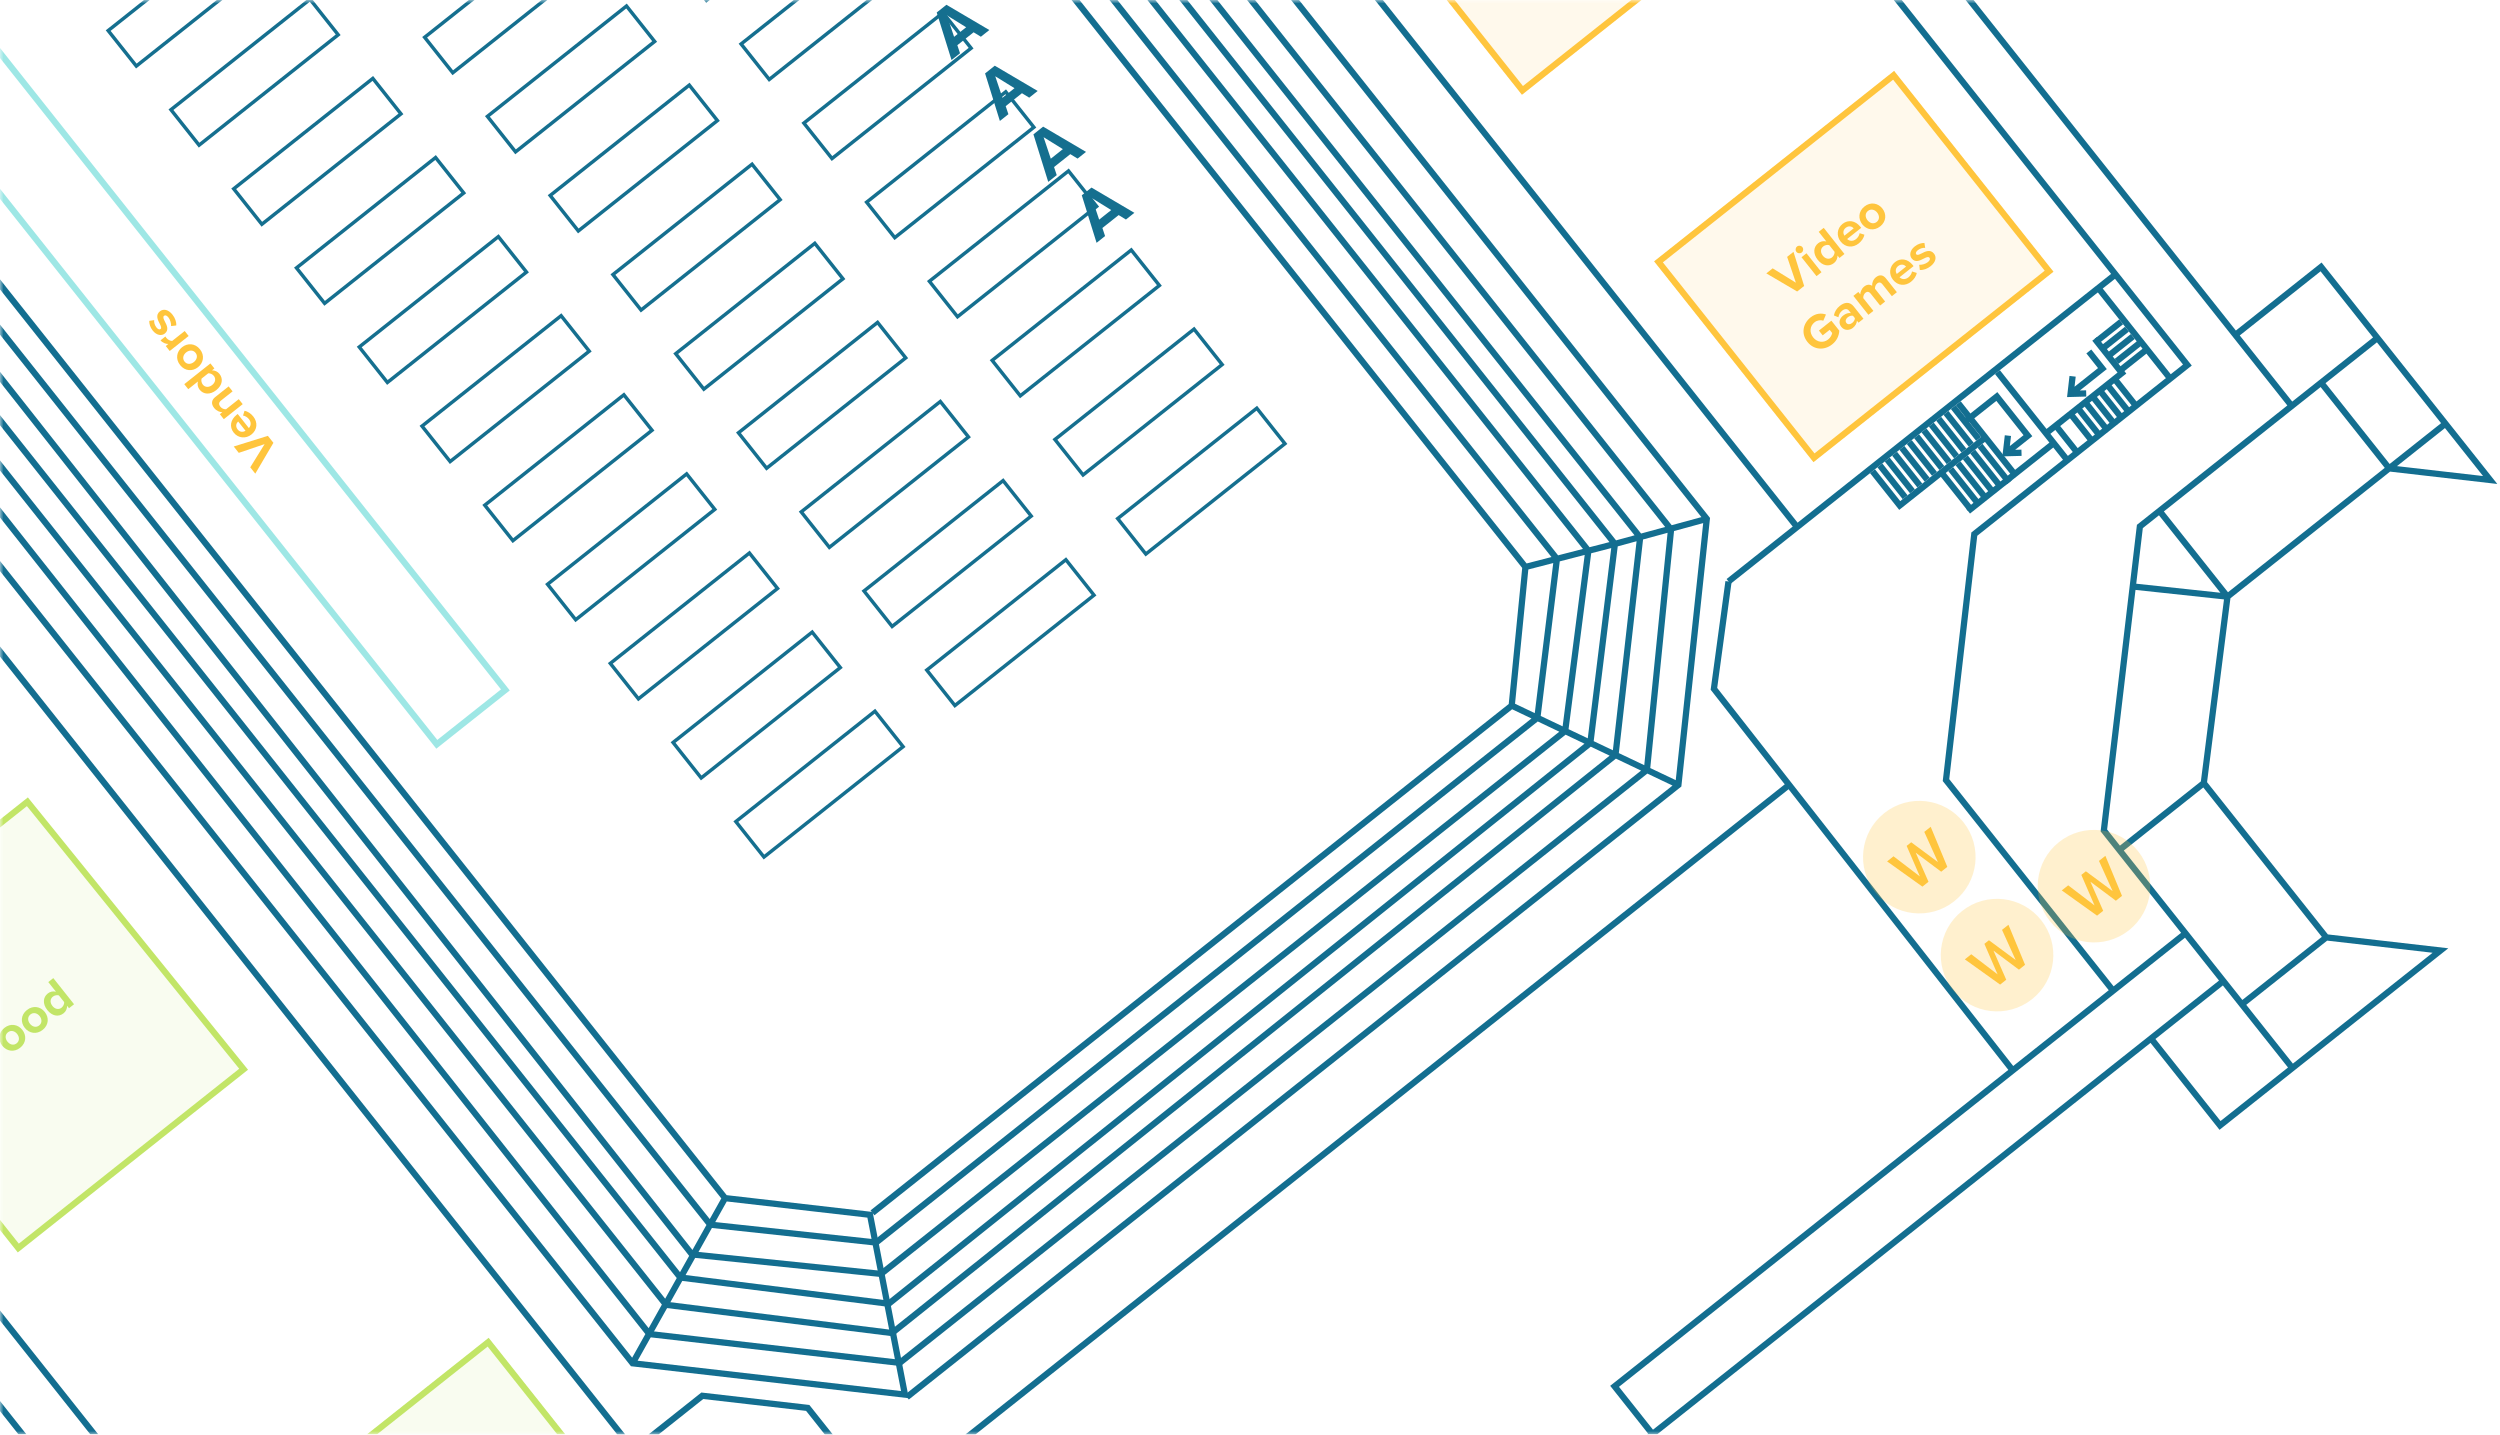 <svg width="359" height="206" viewBox="0 0 359 206" fill="none" xmlns="http://www.w3.org/2000/svg">
<mask id="mask0_1983_7252" style="mask-type:alpha" maskUnits="userSpaceOnUse" x="0" y="0" width="359" height="206">
<rect width="359" height="206" fill="#C4C4C4"/>
</mask>
<g mask="url(#mask0_1983_7252)">
<g filter="url(#filter0_d_1983_7252)">
<path d="M2.626 179.218L-28.073 140.531L3.932 115.135L34.982 153.543L2.626 179.218Z" fill="#C2E567" fill-opacity="0.1" shape-rendering="crispEdges"/>
</g>
<g filter="url(#filter1_d_1983_7252)">
<path fill-rule="evenodd" clip-rule="evenodd" d="M-28.703 140.458L4.002 114.506L35.617 153.612L2.554 179.849L-28.703 140.458ZM-27.442 140.603L2.699 178.587L34.349 153.472L3.863 115.762L-27.442 140.603Z" fill="#C2E567"/>
</g>
<path fill-rule="evenodd" clip-rule="evenodd" d="M102.688 -120.846L258.414 75.406L257.711 75.964L101.984 -120.288L102.688 -120.846Z" fill="#136E90"/>
<path fill-rule="evenodd" clip-rule="evenodd" d="M-49.219 -25.526L61.362 -113.273L100.209 -108.801L245.561 74.376L241.443 112.945L130.508 200.972L129.95 200.268L240.173 112.806L236.56 111.087L129.33 196.175L93.191 192.014L93.293 191.122L129.063 195.24L235.657 110.658L232.045 108.94L128.224 191.895L95.587 187.816L95.698 186.925L127.96 190.957L231.143 108.511L228.432 107.222L127.75 187.686L97.636 183.897L97.748 183.006L127.486 186.748L227.53 106.793L224.818 105.503L126.649 183.401L99.622 180.611L99.714 179.717L126.377 182.47L223.915 105.073L220.823 103.603L126.082 178.78L125.523 178.077L219.92 103.173L217.14 101.851L125.565 174.517L125.006 173.814L216.653 101.092L218.588 81.556L87.649 -83.457L67.834 -85.739L-23.816 -13.014L-24.374 -13.718L67.198 -86.381L66.296 -90.25L-28.365 -15.136L-28.923 -15.839L66.07 -91.217L65.393 -94.119L-31.653 -17.113L-32.211 -17.816L65.168 -95.086L64.378 -98.472L-35.923 -18.883L-36.481 -19.586L64.152 -99.439L63.475 -102.341L-39.563 -20.58L-40.121 -21.283L63.25 -103.308L62.459 -106.696L-44.113 -22.701L-44.669 -23.406L62.234 -107.662L61.219 -112.014L-48.661 -24.823L-49.219 -25.526ZM62.077 -112.287L99.288 -108.003L97.323 -104.02L63.086 -107.962L62.077 -112.287ZM63.303 -107.033L96.9 -103.164L95.19 -99.699L64.118 -103.54L63.303 -107.033ZM64.335 -102.609L94.769 -98.846L93.591 -96.459L65.019 -99.675L64.335 -102.609ZM65.236 -98.747L93.169 -95.603L91.658 -92.542L91.658 -92.541L66.034 -95.323L65.236 -98.747ZM66.251 -94.397L91.235 -91.684L89.697 -88.567L66.938 -91.449L66.251 -94.397ZM67.156 -90.516L89.276 -87.715L87.623 -84.364L68.066 -86.616L67.156 -90.516ZM88.414 -83.938L219.223 80.912L222.791 79.991L90.062 -87.278L88.414 -83.938ZM90.502 -88.169L223.743 79.746L227.311 78.825L92.15 -91.509L90.502 -88.169ZM92.59 -92.4L228.262 78.579L231.117 77.843L93.908 -95.072L92.59 -92.4ZM94.348 -95.963L232.066 77.594L234.718 76.871L95.541 -98.38L94.348 -95.963ZM95.98 -99.271L235.66 76.615L239.114 75.674L97.644 -102.643L95.98 -99.271ZM98.084 -103.533L240.057 75.418L244.32 74.257L100.062 -107.541L98.084 -103.533ZM244.578 75.117L240.392 76.257L236.978 110.292L240.637 112.032L244.578 75.117ZM236.117 109.882L239.464 76.51L235.944 77.468L232.466 108.146L236.117 109.882ZM231.609 107.738L235.012 77.722L232.307 78.459L228.856 106.429L231.609 107.738ZM228.002 106.023L231.372 78.704L228.498 79.446L225.245 104.711L228.002 106.023ZM224.392 104.306L227.562 79.687L223.981 80.612L221.248 102.81L224.392 104.306ZM220.393 102.404L223.046 80.853L219.469 81.776L217.559 101.056L220.393 102.404Z" fill="#136E90"/>
<path fill-rule="evenodd" clip-rule="evenodd" d="M-49.315 -25.849L-23.612 -13.633L-26.024 7.317L104.354 171.624L125.312 174.037L130.507 200.785L90.605 196.191L-53.911 14.068L-49.315 -25.849ZM103.579 172.092L-26.665 7.954L-30.034 8.765L101.919 175.057L103.579 172.092ZM102.231 176.339L125.328 178.829L129.392 199.753L91.562 195.397L102.231 176.339ZM90.776 194.963L-52.654 14.207L-48.324 13.165L92.673 191.574L90.776 194.963ZM93.148 190.726L95.044 187.339L-43.991 12.123L-47.362 12.933L93.148 190.726ZM-47.635 12.076L-44.226 11.255L-40.39 -20.613L-43.96 -22.31L-47.635 12.076ZM-44.82 -22.718L-48.566 -24.499L-52.924 13.348L-48.562 12.299L-44.82 -22.718ZM-39.535 -20.206L-43.295 11.031L-39.894 10.213L-36.326 -18.681L-39.535 -20.206ZM-35.471 -18.275L-38.961 9.989L-35.567 9.172L-32.707 -16.962L-35.471 -18.275ZM-31.849 -16.553L-34.639 8.949L-31.235 8.13L-28.643 -15.03L-31.849 -16.553ZM-27.785 -14.622L-30.306 7.906L-26.902 7.087L-24.578 -13.098L-27.785 -14.622ZM-30.997 8.996L-34.368 9.807L99.436 179.493L101.445 175.904L-30.997 8.996ZM98.961 180.341L-35.329 10.039L-38.697 10.849L97.652 182.68L98.961 180.341ZM97.178 183.527L-39.66 11.08L-43.029 11.891L95.518 186.492L97.178 183.527ZM125.149 177.907L102.708 175.487L104.363 172.529L124.556 174.854L125.149 177.907Z" fill="#136E90"/>
<path fill-rule="evenodd" clip-rule="evenodd" d="M302.477 50.759L305.994 47.968L306.552 48.672L303.035 51.463L302.477 50.759Z" fill="#136E90"/>
<path fill-rule="evenodd" clip-rule="evenodd" d="M300.801 48.65L304.318 45.859L304.876 46.562L301.359 49.353L300.801 48.65ZM301.638 49.705L305.155 46.914L305.713 47.617L302.196 50.408L301.638 49.705Z" fill="#136E90"/>
<g filter="url(#filter2_d_1983_7252)">
<path fill-rule="evenodd" clip-rule="evenodd" d="M31.9 -199.941L64.754 -226.011L62.691 -208.088L79.762 -186.573L107.147 -183.42L129.717 -201.329L131.49 -216.729L156.723 -184.93L144.413 -175.162L321.071 47.467L333.38 37.699L358.613 69.498L343.213 67.725L320.29 85.915L316.934 112.318L334.283 134.182L351.576 136.173L318.722 162.243L308.814 149.758L150.899 275.064L160.248 286.847L128.121 312.339L129.667 295.98L112.871 274.813L86.117 271.733L63.193 289.923L61.362 304.523L35.983 272.539L47.941 263.051L-128.158 41.125L-140.116 50.613L-165.907 18.111L-151.138 19.811L-128.569 1.902L-125.488 -24.852L-142.281 -46.015L-158.312 -47.86L-125.809 -73.651L-116.041 -61.342L42.226 -186.928L31.9 -199.941ZM42.929 -187.486L52.777 -195.3L43.009 -207.61L33.161 -199.795L42.929 -187.486ZM43.713 -208.168L50.69 -199.375L61.799 -208.19L63.614 -223.96L43.713 -208.168ZM62.151 -207.323L51.248 -198.672L67.993 -177.57L78.895 -186.221L62.151 -207.323ZM79.66 -185.681L68.551 -176.866L70.668 -174.198L105.361 -170.204L106.783 -182.558L79.66 -185.681ZM107.603 -181.825L106.253 -170.101L113.192 -169.302L115.86 -171.419L107.603 -181.825ZM116.563 -171.977L128.169 -181.187L119.518 -192.09L107.912 -182.88L116.563 -171.977ZM120.221 -192.648L128.873 -181.745L138.721 -189.559L130.069 -200.462L120.221 -192.648ZM130.609 -201.226L139.424 -190.118L146.81 -195.978L132.134 -214.473L130.609 -201.226ZM147.368 -195.275L135.762 -186.065L143.855 -175.866L155.461 -185.075L147.368 -195.275ZM135.058 -185.507L113.459 -168.368L70.196 -173.349L53.335 -194.597L-28.612 -129.571L-24.426 -124.295L47.674 -181.507L72.117 -150.702L107.072 -146.678L137.524 -170.842L314.74 52.49L283.936 76.934L279.911 111.888L303.517 141.638L313.205 133.95L301.647 119.384L306.862 75.364L328.461 58.225L135.058 -185.507ZM329.164 57.666L340.77 48.457L333.235 38.961L321.629 48.17L329.164 57.666ZM341.329 49.16L333.943 55.021L343.152 66.627L350.538 60.767L341.329 49.16ZM351.096 61.47L344.208 66.936L356.562 68.358L351.096 61.47ZM342.449 67.185L333.239 55.579L310.73 73.44L319.94 85.046L342.449 67.185ZM318.849 85.117L310.027 73.998L307.71 75.837L306.764 83.82L318.849 85.117ZM306.659 84.711L302.583 119.119L304.42 121.434L316.043 112.211L319.364 86.075L306.659 84.711ZM316.393 113.08L304.978 122.138L322.002 143.592L333.417 134.534L316.393 113.08ZM334.181 135.074L322.56 144.295L329.258 152.736L349.32 136.817L334.181 135.074ZM328.555 153.294L319.205 141.512L309.518 149.199L318.867 160.981L328.555 153.294ZM318.647 140.809L313.763 134.654L232.485 199.149L237.369 205.304L318.647 140.809ZM236.665 205.862L231.223 199.004L288.396 153.636L245.649 99.045L247.769 83.439L248.659 83.56L246.59 98.79L289.1 153.078L302.814 142.196L278.977 112.155L283.086 76.462L313.479 52.345L147.984 -156.216L91.566 -111.448L76.688 -113.16L65.967 -126.671L-62.405 -24.807L-52.239 -11.996L-54.456 4.42L-107.776 47.304L-107.778 47.306L-110.24 49.26L54.975 257.469L76.781 240.166L72.595 234.891L77.87 230.704L74.242 226.132L69.318 230.039L68.76 229.336L75.443 224.033L79.629 229.309L85.608 224.565L90.352 230.544L86.64 233.489L120.78 237.109L135.131 255.193L134.427 255.751L120.311 237.962L85.636 234.286L55.533 258.172L63.627 268.372L79.247 255.977L122.51 260.958L139.65 282.558L150.201 274.185L150.34 274.361L220.682 218.545L215.799 212.392L145.034 269.118L142.521 265.951L143.224 265.393L145.176 267.853L215.941 211.127L221.385 217.987L236.665 205.862ZM150.056 275.447L140.208 283.261L149.138 294.516L158.986 286.701L150.056 275.447ZM148.435 295.074L142.016 286.985L130.56 296.075L129.213 310.326L148.435 295.074ZM130.204 295.212L141.458 286.281L124.992 265.53L113.738 274.461L130.204 295.212ZM112.974 273.921L124.434 264.827L122.038 261.807L87.976 257.886L86.481 270.871L112.974 273.921ZM85.661 270.137L87.084 257.783L79.514 256.911L76.846 259.028L85.661 270.137ZM76.143 259.587L64.185 269.075L73.394 280.682L85.353 271.193L76.143 259.587ZM72.691 281.24L63.481 269.634L53.634 277.448L62.843 289.054L72.691 281.24ZM62.14 289.612L52.93 278.006L45.896 283.588L55.106 295.194L62.14 289.612ZM55.664 295.897L60.737 302.291L62.188 290.72L55.664 295.897ZM45.338 282.884L62.923 268.93L-130.2 25.55L-135.827 30.015L49.203 263.196L37.245 272.685L45.338 282.884ZM-136.531 30.573L-147.785 39.504L-139.971 49.352L-128.717 40.421L-136.531 30.573ZM-148.344 38.801L-141.309 33.219L-151.241 20.703L-163.856 19.251L-148.344 38.801ZM-150.374 20.351L-140.606 32.661L-118.449 15.079L-128.216 2.769L-150.374 20.351ZM-127.118 2.708L-117.745 14.521L-115.079 12.405L-114.196 4.213L-114.343 4.179L-127.118 2.708ZM-114.099 3.314L-110.459 -30.468L-113.172 -33.814L-124.39 -24.913L-124.554 -25.119L-127.646 1.744L-114.19 3.293L-114.099 3.314ZM-113.738 -34.512L-130.42 -55.091L-141.414 -46.367L-124.948 -25.616L-113.738 -34.512ZM-142.178 -46.907L-130.985 -55.788L-137.205 -63.462L-156.055 -48.505L-142.178 -46.907ZM-136.502 -64.02L-127.171 -52.51L-116.745 -60.783L-125.954 -72.39L-136.502 -64.02ZM-126.606 -51.812L-109.527 -30.743L-114.226 12.875L-129.497 24.992L-121.682 34.84L-91.232 10.677L-87.556 -23.998L-111.721 -54.453L-40.325 -111.106L-44.791 -116.733L-126.606 -51.812ZM-121.124 35.543L-110.798 48.556L-108.688 46.882L-119.014 33.869L-121.124 35.543ZM-118.311 33.31L-115.241 37.179L-111.724 34.388L-112.282 33.685L-111.578 33.127L-114.09 29.961L-118.311 33.31ZM-113.387 29.403L-110.875 32.569L-110.523 32.29L-113.035 29.124L-113.387 29.403ZM-112.332 28.566L-109.82 31.731L-109.468 31.452L-111.98 28.287L-112.332 28.566ZM-111.277 27.729L-108.765 30.894L-108.413 30.615L-110.925 27.45L-111.277 27.729ZM-110.221 26.892L-107.71 30.057L-107.358 29.778L-109.87 26.613L-110.221 26.892ZM-109.166 26.054L-106.655 29.22L-106.303 28.941L-108.815 25.775L-109.166 26.054ZM-108.111 25.217L-105.599 28.382L-105.248 28.103L-107.76 24.938L-108.111 25.217ZM-107.056 24.38L-104.544 27.545L-103.138 26.429L-105.649 23.264L-107.056 24.38ZM-104.946 22.705L-102.434 25.871L-101.731 25.313L-104.242 22.147L-104.946 22.705ZM-103.539 21.589L-102.144 23.348L-90.186 13.859L-85.999 19.134L-80.02 14.39L-75.449 20.152L-55.298 3.945L-53.18 -11.737L-65.341 -27.062L-64.638 -27.62L-62.963 -25.51L65.409 -127.374L32.757 -168.524L-24.571 -123.034L-29.316 -129.013L-44.087 -117.291L-39.064 -110.961L-95.337 -66.308L-73.847 -39.227L-74.551 -38.669L-96.04 -65.75L-110.46 -54.307L-86.624 -24.269L-90.378 11.146L-103.539 21.589ZM33.46 -169.082L77.16 -114.01L91.299 -112.382L130.192 -143.244L128.797 -145.003L117.191 -135.793L113.004 -141.069L106.674 -136.045L101.929 -142.024L102.633 -142.583L106.819 -137.307L107.171 -137.586L102.985 -142.862L103.688 -143.42L107.874 -138.144L108.226 -138.423L104.04 -143.699L104.743 -144.257L108.929 -138.982L109.281 -139.261L105.095 -144.536L105.798 -145.094L109.984 -139.819L110.336 -140.098L106.15 -145.373L106.708 -145.816L71.645 -149.853L47.528 -180.245L33.46 -169.082ZM106.969 -145.786L111.039 -140.656L111.391 -140.935L107.484 -145.859L107.338 -145.743L106.969 -145.786ZM108.187 -146.417L112.095 -141.493L112.446 -141.772L108.539 -146.696L108.187 -146.417ZM109.243 -147.254L113.15 -142.33L113.501 -142.61L109.594 -147.533L109.243 -147.254ZM110.298 -148.092L114.205 -143.168L114.557 -143.447L110.649 -148.371L110.298 -148.092ZM111.353 -148.929L115.26 -144.005L115.612 -144.284L111.705 -149.208L111.353 -148.929ZM112.408 -149.766L116.315 -144.842L116.667 -145.121L112.76 -150.045L112.408 -149.766ZM113.463 -150.603L117.37 -145.679L117.546 -145.819L113.639 -150.743L113.463 -150.603ZM114.342 -151.301L118.249 -146.377L118.425 -146.517L114.518 -151.441L114.342 -151.301ZM115.222 -151.999L123.315 -141.799L128.239 -145.706L120.145 -155.906L115.222 -151.999ZM120.849 -156.464L127.826 -147.671L138.025 -155.765L134.397 -160.337L138.618 -163.686L135.269 -167.906L120.849 -156.464ZM135.972 -168.464L146.019 -155.803L147.426 -156.919L137.379 -169.581L135.972 -168.464ZM145.316 -155.245L142.525 -158.762L139.008 -155.971L139.287 -155.619L138.583 -155.061L141.095 -151.896L145.316 -155.245ZM140.392 -151.338L137.88 -154.503L137.528 -154.224L140.04 -151.059L140.392 -151.338ZM139.337 -150.501L136.825 -153.666L136.473 -153.387L138.985 -150.221L139.337 -150.501ZM138.282 -149.663L135.77 -152.829L135.418 -152.55L137.93 -149.384L138.282 -149.663ZM137.226 -148.826L134.715 -151.991L134.363 -151.712L136.875 -148.547L137.226 -148.826ZM136.171 -147.989L133.66 -151.154L133.308 -150.875L135.82 -147.71L136.171 -147.989ZM135.116 -147.152L132.604 -150.317L132.253 -150.038L134.765 -146.872L135.116 -147.152ZM134.061 -146.314L131.549 -149.48L130.143 -148.363L132.654 -145.198L134.061 -146.314ZM131.951 -144.64L129.439 -147.805L128.384 -146.968L130.896 -143.803L131.951 -144.64ZM138.45 -156.675L141.967 -159.465L141.688 -159.817L138.171 -157.026L138.45 -156.675ZM137.612 -157.73L141.129 -160.52L140.85 -160.872L137.333 -158.081L137.612 -157.73ZM136.775 -158.785L140.292 -161.576L140.013 -161.927L136.496 -159.136L136.775 -158.785ZM135.938 -159.84L139.455 -162.631L139.176 -162.982L135.659 -160.192L135.938 -159.84ZM122.612 -141.241L118.983 -145.813L118.808 -145.674L122.436 -141.102L122.612 -141.241ZM121.732 -140.543L118.104 -145.116L117.928 -144.976L121.556 -140.404L121.732 -140.543ZM120.853 -139.846L117.225 -144.418L116.873 -144.139L120.501 -139.567L120.853 -139.846ZM119.798 -139.008L116.17 -143.581L115.818 -143.302L119.446 -138.729L119.798 -139.008ZM118.743 -138.171L115.115 -142.743L114.763 -142.464L118.391 -137.892L118.743 -138.171ZM117.688 -137.334L114.06 -141.906L113.708 -141.627L117.336 -137.055L117.688 -137.334ZM-76.148 20.714L-80.166 15.652L-80.517 15.931L-76.498 20.996L-76.148 20.714ZM-77.198 21.558L-81.221 16.489L-81.573 16.768L-77.548 21.84L-77.198 21.558ZM-78.248 22.403L-82.276 17.326L-82.628 17.605L-78.597 22.684L-78.248 22.403ZM-79.997 23.81L-84.034 18.721L-84.386 19.001L-80.347 24.091L-79.997 23.81ZM-81.047 24.654L-85.09 19.559L-85.441 19.838L-81.397 24.935L-81.047 24.654ZM-82.096 25.498L-86.145 20.396L-86.496 20.675L-82.446 25.779L-82.096 25.498ZM-83.146 26.342L-87.2 21.233L-87.552 21.512L-83.496 26.624L-83.146 26.342ZM-84.195 27.186L-88.255 22.07L-88.607 22.35L-84.545 27.468L-84.195 27.186ZM-85.245 28.031L-89.31 22.908L-89.486 23.047L-85.42 28.171L-85.245 28.031ZM-86.12 28.734L-90.189 23.605L-90.365 23.745L-86.295 28.875L-86.12 28.734ZM-86.994 29.438L-91.069 24.303L-91.772 24.861L-87.694 30L-86.994 29.438ZM-88.394 30.563L-94.871 22.4L-95.256 25.738L-96.148 25.636L-95.981 24.189L-97.243 25.19L-93.615 29.762L-91.504 28.088L-90.946 28.791L-93.76 31.024L-98.504 25.045L-96.593 23.528L-98.001 23.317L-97.868 22.429L-95.63 22.764L-94.987 22.254L-96.662 20.144L-101.585 24.051L-93.292 34.503L-88.394 30.563ZM-93.992 35.065L-101.173 26.016L-111.372 34.109L-107.465 39.033L-111.334 42.103L-107.987 46.321L-93.992 35.065ZM-111.892 41.4L-108.726 38.888L-109.006 38.536L-112.171 41.048L-111.892 41.4ZM-112.729 40.344L-109.564 37.833L-109.843 37.481L-113.008 39.993L-112.729 40.344ZM-113.566 39.289L-110.401 36.778L-110.68 36.426L-113.845 38.938L-113.566 39.289ZM-114.404 38.234L-111.238 35.723L-111.517 35.371L-114.683 37.883L-114.404 38.234ZM-95.958 19.586L-92.33 24.158L-91.627 23.6L-95.255 19.027L-95.958 19.586ZM-94.551 18.469L-90.923 23.042L-90.748 22.902L-94.376 18.33L-94.551 18.469ZM-93.672 17.772L-90.044 22.344L-89.868 22.204L-93.496 17.632L-93.672 17.772ZM-92.793 17.074L-89.165 21.646L-88.813 21.367L-92.441 16.795L-92.793 17.074ZM-91.738 16.237L-88.11 20.809L-87.758 20.53L-91.386 15.958L-91.738 16.237ZM-90.683 15.399L-87.055 19.972L-86.703 19.693L-90.331 15.12L-90.683 15.399ZM78.925 229.867L75.297 225.295L74.946 225.574L78.574 230.146L78.925 229.867ZM79.132 230.85L79.484 230.57L83.112 235.143L82.76 235.422L79.132 230.85ZM78.428 231.408L73.856 235.036L77.484 239.608L82.056 235.98L78.428 231.408ZM83.815 234.585L80.187 230.012L85.463 225.826L89.091 230.398L83.815 234.585ZM120.62 -151.697L118.158 -149.743L117.599 -150.447L120.765 -152.958L125.788 -146.628L123.678 -144.953L124.576 -144.978L124.6 -144.08L121.839 -144.005L122.188 -147.042L123.08 -146.939L122.914 -145.493L124.527 -146.773L120.62 -151.697ZM-106.456 31.036L-104.63 31.625L-104.471 33.537L-105.366 33.611L-105.431 32.834L-108.291 35.103L-106.895 36.862L-107.599 37.42L-109.552 34.958L-105.989 32.13L-106.731 31.891L-106.456 31.036ZM134.252 -159.075L136.485 -156.262L132.968 -153.471L133.865 -153.495L133.89 -152.598L131.128 -152.522L131.478 -155.56L132.37 -155.457L132.203 -154.011L135.223 -156.407L133.549 -158.517L134.252 -159.075Z" fill="#136E90"/>
</g>
<path fill-rule="evenodd" clip-rule="evenodd" d="M46.264 244.321L45.209 245.159L44.65 244.455L100.717 199.966L116.226 201.752L126.946 215.262L256.374 112.561L256.932 113.264L127.504 215.965L159.878 256.763L159.174 257.321L115.753 202.601L100.984 200.901L46.967 243.763L57.014 256.425L56.31 256.983L46.264 244.321ZM304.064 39.756L248.494 83.85L247.936 83.147L303.505 39.052L304.064 39.756ZM68.605 233.472L67.707 233.496L67.683 232.598L70.444 232.523L70.094 235.561L69.202 235.458L69.369 234.012L67.756 235.291L71.384 239.864L73.846 237.91L74.404 238.613L71.239 241.125L66.495 235.146L68.605 233.472Z" fill="#136E90"/>
<path fill-rule="evenodd" clip-rule="evenodd" d="M268.541 67.943L269.244 67.385L272.872 71.957L284.479 62.747L280.851 58.175L281.554 57.617L289.368 67.465L294.644 63.279L295.202 63.982L282.892 73.75L282.334 73.046L288.665 68.023L285.037 63.451L272.727 73.219L268.541 67.943Z" fill="#136E90"/>
<path fill-rule="evenodd" clip-rule="evenodd" d="M270.299 66.548L273.927 71.121L273.224 71.679L269.596 67.107L270.299 66.548ZM274.279 70.841L270.651 66.269L271.354 65.711L274.982 70.283L274.279 70.841ZM272.409 64.874L276.037 69.446L275.334 70.004L271.706 65.432L272.409 64.874ZM276.389 69.167L272.761 64.595L273.464 64.037L277.093 68.609L276.389 69.167ZM274.52 63.199L278.148 67.772L277.444 68.33L273.816 63.758L274.52 63.199ZM278.499 67.493L274.871 62.92L275.575 62.362L279.203 66.934L278.499 67.493ZM276.63 61.525L280.258 66.097L279.554 66.655L275.926 62.083L276.63 61.525ZM280.61 65.818L276.982 61.246L277.685 60.688L281.313 65.26L280.61 65.818ZM278.74 59.85L282.368 64.423L281.665 64.981L278.037 60.409L278.74 59.85ZM282.72 64.144L279.092 59.571L279.795 59.013L283.423 63.585L282.72 64.144ZM282.804 60.638L284.478 62.748L283.775 63.306L280.147 58.734L280.85 58.176L282.246 59.934L286.818 56.306L291.841 62.637L289.379 64.591L290.277 64.566L290.301 65.464L287.54 65.539L287.89 62.502L288.782 62.605L288.615 64.051L290.58 62.492L286.673 57.568L282.804 60.638ZM286.478 53.711L287.181 53.153L293.879 61.593L304.078 53.5L300.45 48.928L301.154 48.37L305.34 53.645L294.437 62.297L297.228 65.814L296.524 66.372L286.478 53.711ZM300.305 50.19L302.538 53.003L298.669 56.073L299.567 56.049L299.591 56.946L296.829 57.022L297.179 53.984L298.071 54.087L297.905 55.533L301.276 52.858L299.602 50.748L300.305 50.19ZM282.613 73.399L283.316 72.841L279.13 67.565L278.427 68.123L282.613 73.399ZM283.668 72.562L279.761 67.638L280.464 67.08L284.371 72.004L283.668 72.562ZM284.723 71.724L280.816 66.8L281.519 66.242L285.427 71.166L284.723 71.724ZM285.778 70.887L281.871 65.963L282.575 65.405L286.482 70.329L285.778 70.887ZM286.833 70.05L282.926 65.126L283.63 64.568L287.537 69.492L286.833 70.05ZM288.168 69.564L283.981 64.289L284.685 63.731L288.871 69.006L288.168 69.564Z" fill="#136E90"/>
<path fill-rule="evenodd" clip-rule="evenodd" d="M306.83 49.024L300.969 41.638L301.673 41.08L311.999 54.093L311.295 54.651L308.225 50.782L304.708 53.573L304.15 52.87L307.667 50.079L307.388 49.727L304.223 52.239L303.665 51.535L306.83 49.024ZM297.93 65.256L294.861 61.387L295.564 60.829L298.634 64.698L297.93 65.256ZM300.041 63.581L296.971 59.713L297.674 59.154L300.744 63.023L300.041 63.581ZM301.096 62.744L298.026 58.875L298.729 58.317L301.799 62.186L301.096 62.744ZM302.151 61.907L299.081 58.038L299.784 57.48L302.854 61.349L302.151 61.907ZM300.84 56.643L303.909 60.511L303.206 61.07L300.136 57.201L300.84 56.643ZM304.261 60.233L301.191 56.364L301.895 55.806L304.965 59.674L304.261 60.233ZM305.316 59.395L302.246 55.526L302.95 54.968L306.02 58.837L305.316 59.395ZM306.371 58.558L303.301 54.689L304.005 54.131L307.075 58L306.371 58.558Z" fill="#136E90"/>
<path fill-rule="evenodd" clip-rule="evenodd" d="M304.224 52.238L303.872 52.518L303.313 51.813L303.666 51.534L304.224 52.238Z" fill="#136E90"/>
<path fill-rule="evenodd" clip-rule="evenodd" d="M90.65 208.527L-64.798 12.628L-64.094 12.069L91.353 207.969L90.65 208.527Z" fill="#136E90"/>
<path d="M142.067 4.313L135.908 0.685L134.513 1.792L136.638 8.62L137.86 7.65L137.474 6.489L139.809 4.636L140.853 5.276L142.067 4.313ZM138.739 3.915L137.007 5.289L135.975 2.202L138.739 3.915Z" fill="#156F8F"/>
<path d="M149.01 13.063L142.851 9.435L141.457 10.542L143.582 17.37L144.804 16.401L144.418 15.239L146.752 13.386L147.796 14.026L149.01 13.063ZM145.682 12.665L143.951 14.039L142.918 10.952L145.682 12.665Z" fill="#156F8F"/>
<path d="M155.953 21.812L149.794 18.185L148.4 19.291L150.525 26.12L151.747 25.15L151.361 23.988L153.695 22.136L154.739 22.776L155.953 21.812ZM152.625 21.415L150.894 22.789L149.862 19.702L152.625 21.415Z" fill="#156F8F"/>
<path d="M162.897 30.562L156.738 26.935L155.343 28.041L157.468 34.87L158.69 33.9L158.304 32.739L160.639 30.886L161.683 31.526L162.897 30.562ZM159.569 30.165L157.838 31.539L156.805 28.452L159.569 30.165Z" fill="#156F8F"/>
<path d="M147.043 121.076C147.679 121.149 148.388 120.98 149.109 120.409C150.121 119.605 150.2 118.699 149.655 118.012C148.995 117.179 148.059 117.619 147.329 117.969C146.815 118.212 146.437 118.383 146.237 118.13C146.058 117.905 146.124 117.595 146.484 117.31C146.85 117.019 147.358 116.827 147.885 116.867L147.865 115.929C147.222 115.881 146.583 116.094 145.987 116.567C145.103 117.268 144.965 118.203 145.461 118.828C146.126 119.666 147.048 119.21 147.773 118.864C148.287 118.621 148.689 118.458 148.912 118.74C149.082 118.953 149.033 119.331 148.594 119.68C148.077 120.09 147.483 120.186 146.999 120.12L147.043 121.076Z" fill="white"/>
<path d="M151.983 118.127C152.282 117.891 152.41 117.66 152.441 117.48L151.861 117.06C151.853 117.131 151.783 117.25 151.676 117.335C151.518 117.46 151.325 117.402 151.191 117.233L150.218 116.007L150.77 115.569L150.274 114.944L149.722 115.382L149.133 114.639L148.413 115.211L149.002 115.954L148.552 116.311L149.048 116.935L149.498 116.578L150.623 117.996C151.007 118.48 151.483 118.525 151.983 118.127Z" fill="white"/>
<path d="M155.266 115.412L153.873 113.657C153.252 112.875 152.487 113.078 151.868 113.569C151.441 113.908 151.12 114.383 151.02 114.939L151.67 115.203C151.731 114.806 151.916 114.485 152.209 114.253C152.569 113.967 152.948 113.959 153.167 114.235L153.466 114.612C153.112 114.536 152.702 114.678 152.342 114.963C151.909 115.307 151.58 115.944 152.084 116.58C152.566 117.188 153.311 117.074 153.744 116.73C154.099 116.449 154.317 116.065 154.328 115.698L154.551 115.98L155.266 115.412ZM154.033 115.327C154.04 115.578 153.878 115.836 153.647 116.019C153.366 116.242 153.019 116.279 152.818 116.025C152.613 115.767 152.723 115.432 153.004 115.208C153.235 115.025 153.522 114.925 153.766 114.989L154.033 115.327Z" fill="white"/>
<path d="M156.472 115.592C157.047 115.623 157.497 115.439 157.964 115.069C158.634 114.537 159.232 113.65 158.411 112.615L156.401 110.082L155.681 110.654L155.958 111.003C155.519 110.901 155.115 110.993 154.789 111.252C154.102 111.797 153.983 112.698 154.689 113.587C155.408 114.493 156.305 114.561 156.986 114.02C157.318 113.757 157.485 113.367 157.485 112.927L157.704 113.203C158.128 113.738 157.843 114.211 157.5 114.484C157.157 114.756 156.794 114.888 156.382 114.82L156.472 115.592ZM157.074 112.41C157.094 112.678 156.943 113.018 156.706 113.206C156.301 113.527 155.796 113.469 155.426 113.002C155.055 112.535 155.113 112.031 155.519 111.709C155.755 111.522 156.116 111.446 156.377 111.532L157.074 112.41Z" fill="white"/>
<path d="M158.012 111.015C158.704 111.887 159.77 111.948 160.598 111.292C161.02 110.957 161.344 110.498 161.418 110.026L160.737 109.815C160.697 110.122 160.479 110.46 160.225 110.661C159.764 111.027 159.261 110.959 158.943 110.651L160.963 109.048L160.838 108.891C160.133 108.002 159.099 107.832 158.289 108.475C157.462 109.131 157.387 110.227 158.012 111.015ZM158.74 109.043C159.212 108.668 159.665 108.868 159.887 109.114L158.548 110.176C158.367 109.879 158.295 109.396 158.74 109.043Z" fill="white"/>
<path d="M-0.817 153.293L-2.059 151.729L-0.241 150.286L-0.786 149.6L-2.603 151.042L-3.251 150.226L-1.394 148.753L-1.939 148.066L-4.595 150.174L-1.616 153.927L-0.817 153.293Z" fill="#C2E567"/>
<path d="M2.896 150.457C3.796 149.743 3.818 148.661 3.202 147.885C2.59 147.114 1.532 146.889 0.632 147.604C-0.263 148.314 -0.285 149.395 0.326 150.166C0.943 150.943 2.001 151.167 2.896 150.457ZM2.391 149.821C1.946 150.174 1.409 150.005 1.069 149.577C0.734 149.155 0.692 148.593 1.136 148.24C1.581 147.887 2.124 148.052 2.459 148.474C2.799 148.902 2.836 149.468 2.391 149.821Z" fill="#C2E567"/>
<path d="M6.127 147.893C7.027 147.178 7.05 146.097 6.433 145.32C5.822 144.55 4.763 144.325 3.863 145.04C2.968 145.75 2.946 146.831 3.558 147.602C4.174 148.379 5.232 148.603 6.127 147.893ZM5.622 147.257C5.178 147.61 4.64 147.44 4.301 147.013C3.966 146.591 3.923 146.029 4.368 145.676C4.812 145.323 5.356 145.488 5.691 145.91C6.03 146.338 6.067 146.904 5.622 147.257Z" fill="#C2E567"/>
<path d="M10.633 144.208L7.654 140.454L6.934 141.026L8.033 142.41C7.6 142.304 7.184 142.404 6.864 142.659C6.171 143.208 6.088 144.155 6.794 145.044C7.512 145.95 8.441 146.057 9.127 145.512C9.454 145.253 9.636 144.87 9.64 144.436L9.912 144.779L10.633 144.208ZM9.216 143.901C9.235 144.18 9.084 144.51 8.842 144.702C8.437 145.023 7.901 144.926 7.531 144.459C7.156 143.986 7.182 143.442 7.588 143.121C7.83 142.929 8.186 142.857 8.452 142.939L9.216 143.901Z" fill="#C2E567"/>
<path d="M38.466 62.586L33.565 64.118L34.288 65.03L37.996 63.775L35.936 67.106L36.659 68.018L39.261 63.588L38.466 62.586Z" fill="#FFC53D"/>
<path d="M36.099 62.4C36.971 61.708 37.033 60.642 36.376 59.814C36.041 59.392 35.583 59.068 35.111 58.994L34.899 59.675C35.207 59.715 35.545 59.933 35.745 60.187C36.112 60.648 36.044 61.151 35.736 61.469L34.133 59.449L33.975 59.574C33.086 60.279 32.916 61.313 33.559 62.123C34.215 62.95 35.311 63.026 36.099 62.4ZM34.127 61.672C33.752 61.2 33.953 60.747 34.198 60.525L35.261 61.864C34.964 62.045 34.48 62.117 34.127 61.672Z" fill="#FFC53D"/>
<path d="M32.832 55.486L30.913 57.008C30.384 57.428 30.274 57.983 30.747 58.58C31.1 59.024 31.577 59.186 31.924 59.196L31.569 59.477L32.136 60.192L34.854 58.035L34.287 57.32L32.458 58.771C32.202 58.783 31.87 58.688 31.646 58.407C31.405 58.103 31.378 57.803 31.756 57.504L33.399 56.2L32.832 55.486Z" fill="#FFC53D"/>
<path d="M30.215 52.188L26.461 55.166L27.033 55.886L28.417 54.788C28.311 55.22 28.411 55.636 28.666 55.957C29.215 56.649 30.162 56.732 31.051 56.027C31.957 55.308 32.064 54.379 31.519 53.693C31.26 53.366 30.877 53.184 30.443 53.18L30.786 52.908L30.215 52.188ZM29.908 53.604C30.186 53.585 30.517 53.736 30.709 53.978C31.03 54.383 30.933 54.919 30.466 55.289C29.993 55.665 29.449 55.638 29.128 55.233C28.936 54.991 28.864 54.635 28.946 54.368L29.908 53.604Z" fill="#FFC53D"/>
<path d="M28.72 50.165C28.005 49.264 26.924 49.242 26.147 49.858C25.376 50.47 25.152 51.528 25.866 52.429C26.576 53.323 27.658 53.346 28.429 52.734C29.205 52.118 29.429 51.059 28.72 50.165ZM28.084 50.669C28.436 51.114 28.267 51.652 27.839 51.991C27.417 52.326 26.855 52.369 26.502 51.924C26.15 51.48 26.314 50.936 26.736 50.601C27.164 50.262 27.731 50.225 28.084 50.669Z" fill="#FFC53D"/>
<path d="M26.521 47.533L24.726 48.957C24.458 48.978 24.078 48.765 23.891 48.529C23.828 48.45 23.78 48.378 23.751 48.319L23.053 48.872C23.321 49.21 23.781 49.396 24.174 49.395L23.803 49.69L24.37 50.404L27.088 48.248L26.521 47.533Z" fill="#FFC53D"/>
<path d="M25.312 46.737C25.349 46.241 25.145 45.66 24.77 45.187C24.171 44.433 23.465 44.306 22.964 44.703C22.289 45.239 22.661 45.962 22.941 46.5C23.12 46.853 23.228 47.116 23.059 47.25C22.902 47.375 22.672 47.282 22.467 47.023C22.203 46.691 22.099 46.27 22.143 45.969L21.431 46.076C21.427 46.51 21.559 47.001 21.925 47.462C22.493 48.177 23.209 48.259 23.665 47.898C24.312 47.384 23.947 46.693 23.666 46.154C23.483 45.796 23.363 45.506 23.554 45.354C23.723 45.22 23.946 45.281 24.191 45.591C24.459 45.928 24.595 46.481 24.566 46.825L25.312 46.737Z" fill="#FFC53D"/>
<g opacity="0.75">
<path d="M265.609 102.367L258.907 93.922L257.11 95.349L261.45 100.818L253.197 98.453L251.349 99.92L258.05 108.365L259.848 106.938L255.347 101.266L263.874 103.743L265.609 102.367Z" fill="white"/>
<path d="M275.643 94.405L271.347 84.051L269.322 85.658L272.696 92.926L266.258 88.089L264.852 89.205L268.087 96.583L261.763 91.656L259.75 93.254L268.869 99.78L270.781 98.263L267.648 91.298L273.731 95.922L275.643 94.405Z" fill="white"/>
</g>
<g filter="url(#filter3_d_1983_7252)">
<path d="M116.9 113.76L161.919 78.038L191.501 115.319L146.483 151.041L116.9 113.76Z" fill="white" fill-opacity="0.1" shape-rendering="crispEdges"/>
</g>
<g filter="url(#filter4_d_1983_7252)">
<path fill-rule="evenodd" clip-rule="evenodd" d="M161.773 79.299L118.162 113.905L146.628 149.779L190.24 115.173L161.773 79.299ZM116.9 113.76L146.483 151.041L191.501 115.319L161.919 78.038L116.9 113.76Z" fill="white"/>
</g>
<path fill-rule="evenodd" clip-rule="evenodd" d="M-1.735 6.146L-10.879 13.402L62.798 106.253L71.942 98.997L-1.735 6.146ZM-12.141 13.257L62.653 107.514L73.204 99.142L-1.589 4.885L-12.141 13.257Z" fill="#9EE7E5"/>
<path fill-rule="evenodd" clip-rule="evenodd" d="M35.47 -11.104L15.886 4.435L19.616 9.135L39.199 -6.404L35.47 -11.104ZM15.184 4.354L19.535 9.838L39.902 -6.323L35.55 -11.807L15.184 4.354Z" fill="#156F8F"/>
<path fill-rule="evenodd" clip-rule="evenodd" d="M44.483 0.254L24.9 15.794L28.629 20.494L48.213 4.954L44.483 0.254ZM24.197 15.713L28.548 21.196L48.915 5.035L44.564 -0.448L24.197 15.713Z" fill="#156F8F"/>
<path fill-rule="evenodd" clip-rule="evenodd" d="M53.496 11.613L33.912 27.152L37.642 31.852L57.226 16.313L53.496 11.613ZM33.21 27.071L37.561 32.555L57.928 16.393L53.577 10.91L33.21 27.071Z" fill="#156F8F"/>
<path fill-rule="evenodd" clip-rule="evenodd" d="M62.509 22.971L42.925 38.511L46.655 43.211L66.238 27.671L62.509 22.971ZM42.223 38.43L46.574 43.913L66.941 27.752L62.59 22.269L42.223 38.43Z" fill="#156F8F"/>
<path fill-rule="evenodd" clip-rule="evenodd" d="M71.522 34.33L51.939 49.869L55.668 54.569L75.252 39.03L71.522 34.33ZM51.236 49.788L55.587 55.272L75.954 39.111L71.603 33.627L51.236 49.788Z" fill="#156F8F"/>
<path fill-rule="evenodd" clip-rule="evenodd" d="M80.535 45.688L60.952 61.228L64.681 65.928L84.265 50.388L80.535 45.688ZM60.249 61.147L64.6 66.63L84.967 50.469L80.616 44.986L60.249 61.147Z" fill="#156F8F"/>
<path fill-rule="evenodd" clip-rule="evenodd" d="M89.548 57.047L69.964 72.586L73.694 77.286L93.277 61.747L89.548 57.047ZM69.262 72.505L73.613 77.989L93.98 61.828L89.629 56.344L69.262 72.505Z" fill="#156F8F"/>
<path fill-rule="evenodd" clip-rule="evenodd" d="M98.561 68.405L78.978 83.945L82.707 88.645L102.291 73.105L98.561 68.405ZM78.275 83.864L82.626 89.347L102.993 73.186L98.642 67.703L78.275 83.864Z" fill="#156F8F"/>
<path fill-rule="evenodd" clip-rule="evenodd" d="M107.574 79.764L87.991 95.303L91.72 100.003L111.304 84.464L107.574 79.764ZM87.288 95.222L91.639 100.706L112.006 84.544L107.655 79.061L87.288 95.222Z" fill="#156F8F"/>
<path fill-rule="evenodd" clip-rule="evenodd" d="M116.587 91.122L97.003 106.662L100.733 111.362L120.316 95.822L116.587 91.122ZM96.301 106.581L100.652 112.064L121.019 95.903L116.668 90.42L96.301 106.581Z" fill="#156F8F"/>
<path fill-rule="evenodd" clip-rule="evenodd" d="M125.601 102.481L106.017 118.02L109.746 122.72L129.33 107.181L125.601 102.481ZM105.314 117.939L109.666 123.423L130.033 107.261L125.681 101.778L105.314 117.939Z" fill="#156F8F"/>
<path fill-rule="evenodd" clip-rule="evenodd" d="M80.913 -10.143L61.329 5.397L65.059 10.097L84.643 -5.443L80.913 -10.143ZM60.627 5.316L64.978 10.799L85.345 -5.362L80.994 -10.845L60.627 5.316Z" fill="#156F8F"/>
<path fill-rule="evenodd" clip-rule="evenodd" d="M89.926 1.215L70.342 16.755L74.072 21.455L93.655 5.916L89.926 1.215ZM69.64 16.674L73.991 22.158L94.358 5.996L90.007 0.513L69.64 16.674Z" fill="#156F8F"/>
<path fill-rule="evenodd" clip-rule="evenodd" d="M98.939 12.574L79.356 28.114L83.085 32.814L102.669 17.274L98.939 12.574ZM78.653 28.033L83.004 33.516L103.371 17.355L99.02 11.871L78.653 28.033Z" fill="#156F8F"/>
<path fill-rule="evenodd" clip-rule="evenodd" d="M107.952 23.933L88.368 39.472L92.098 44.172L111.682 28.633L107.952 23.933ZM87.666 39.391L92.017 44.875L112.384 28.713L108.033 23.23L87.666 39.391Z" fill="#156F8F"/>
<path fill-rule="evenodd" clip-rule="evenodd" d="M116.965 35.291L97.381 50.831L101.111 55.531L120.694 39.991L116.965 35.291ZM96.679 50.75L101.03 56.233L121.397 40.072L117.046 34.589L96.679 50.75Z" fill="#156F8F"/>
<path fill-rule="evenodd" clip-rule="evenodd" d="M125.978 46.65L106.395 62.189L110.124 66.889L129.708 51.349L125.978 46.65ZM105.692 62.108L110.043 67.592L130.41 51.43L126.059 45.947L105.692 62.108Z" fill="#156F8F"/>
<path fill-rule="evenodd" clip-rule="evenodd" d="M134.991 58.008L115.408 73.548L119.137 78.248L138.721 62.708L134.991 58.008ZM114.705 73.467L119.056 78.95L139.423 62.789L135.072 57.306L114.705 73.467Z" fill="#156F8F"/>
<path fill-rule="evenodd" clip-rule="evenodd" d="M144.004 69.367L124.42 84.906L128.15 89.606L147.733 74.067L144.004 69.367ZM123.718 84.825L128.069 90.309L148.436 74.147L144.085 68.664L123.718 84.825Z" fill="#156F8F"/>
<path fill-rule="evenodd" clip-rule="evenodd" d="M153.018 80.725L133.434 96.265L137.163 100.965L156.747 85.425L153.018 80.725ZM132.731 96.184L137.083 101.667L157.45 85.506L153.098 80.022L132.731 96.184Z" fill="#156F8F"/>
<path fill-rule="evenodd" clip-rule="evenodd" d="M117.343 -20.54L97.759 -5L101.489 -0.3L121.072 -15.84L117.343 -20.54ZM97.057 -5.081L101.408 0.402L121.775 -15.759L117.424 -21.242L97.057 -5.081Z" fill="#156F8F"/>
<path fill-rule="evenodd" clip-rule="evenodd" d="M126.356 -9.181L106.773 6.358L110.502 11.058L130.086 -4.481L126.356 -9.181ZM106.07 6.277L110.421 11.761L130.788 -4.401L126.437 -9.884L106.07 6.277Z" fill="#156F8F"/>
<path fill-rule="evenodd" clip-rule="evenodd" d="M135.369 2.177L115.785 17.717L119.515 22.417L139.099 6.877L135.369 2.177ZM115.083 17.636L119.434 23.119L139.801 6.958L135.45 1.475L115.083 17.636Z" fill="#156F8F"/>
<path fill-rule="evenodd" clip-rule="evenodd" d="M144.382 13.535L124.798 29.075L128.528 33.775L148.111 18.235L144.382 13.535ZM124.096 28.994L128.447 34.478L148.814 18.316L144.463 12.833L124.096 28.994Z" fill="#156F8F"/>
<path fill-rule="evenodd" clip-rule="evenodd" d="M153.395 24.894L133.812 40.434L137.541 45.134L157.125 29.594L153.395 24.894ZM133.109 40.353L137.46 45.836L157.827 29.675L153.476 24.192L133.109 40.353Z" fill="#156F8F"/>
<path fill-rule="evenodd" clip-rule="evenodd" d="M162.408 36.252L142.825 51.792L146.554 56.492L166.138 40.953L162.408 36.252ZM142.122 51.711L146.473 57.195L166.84 41.033L162.489 35.55L142.122 51.711Z" fill="#156F8F"/>
<path fill-rule="evenodd" clip-rule="evenodd" d="M171.421 47.611L151.837 63.151L155.567 67.851L175.15 52.311L171.421 47.611ZM151.135 63.07L155.486 68.553L175.853 52.392L171.502 46.908L151.135 63.07Z" fill="#156F8F"/>
<path fill-rule="evenodd" clip-rule="evenodd" d="M180.435 58.969L160.851 74.509L164.58 79.209L184.164 63.669L180.435 58.969ZM160.148 74.428L164.5 79.912L184.867 63.75L180.515 58.267L160.148 74.428Z" fill="#156F8F"/>
<g filter="url(#filter5_d_1983_7252)">
<path d="M154.92 -66.576L189.387 -93.925L253.017 -13.737L218.55 13.613L154.92 -66.576Z" fill="#FFC53D" fill-opacity="0.1" shape-rendering="crispEdges"/>
</g>
<g filter="url(#filter6_d_1983_7252)">
<path fill-rule="evenodd" clip-rule="evenodd" d="M189.242 -92.664L156.181 -66.43L218.695 12.352L251.756 -13.882L189.242 -92.664ZM154.92 -66.576L218.55 13.613L253.017 -13.737L189.387 -93.925L154.92 -66.576Z" fill="#FFC53D"/>
</g>
<path d="M259.076 41.064L257.544 36.163L256.632 36.887L257.887 40.595L254.555 38.534L253.644 39.258L258.074 41.859L259.076 41.064Z" fill="#FFC53D"/>
<path d="M258.732 36.256C258.969 36.069 259.008 35.726 258.821 35.489C258.633 35.253 258.29 35.213 258.054 35.401C257.823 35.584 257.778 35.932 257.965 36.168C258.153 36.404 258.502 36.439 258.732 36.256ZM261.566 39.088L259.41 36.37L258.695 36.937L260.852 39.655L261.566 39.088Z" fill="#FFC53D"/>
<path d="M264.863 36.472L261.885 32.718L261.165 33.29L262.263 34.674C261.831 34.568 261.415 34.669 261.094 34.923C260.402 35.472 260.319 36.419 261.024 37.308C261.743 38.214 262.672 38.321 263.358 37.776C263.685 37.517 263.867 37.134 263.871 36.7L264.143 37.043L264.863 36.472ZM263.447 36.165C263.466 36.444 263.315 36.774 263.073 36.966C262.668 37.288 262.132 37.19 261.762 36.723C261.386 36.25 261.413 35.706 261.818 35.385C262.06 35.193 262.416 35.121 262.683 35.203L263.447 36.165Z" fill="#FFC53D"/>
<path d="M264.317 34.686C265.009 35.558 266.076 35.62 266.903 34.963C267.325 34.628 267.649 34.17 267.724 33.698L267.043 33.486C267.002 33.794 266.784 34.131 266.531 34.332C266.069 34.699 265.566 34.63 265.249 34.323L267.269 32.72L267.144 32.562C266.438 31.673 265.405 31.503 264.594 32.146C263.767 32.802 263.692 33.898 264.317 34.686ZM265.045 32.714C265.518 32.339 265.97 32.54 266.193 32.785L264.853 33.848C264.673 33.551 264.601 33.067 265.045 32.714Z" fill="#FFC53D"/>
<path d="M269.997 32.508C270.897 31.794 270.919 30.713 270.303 29.936C269.691 29.165 268.633 28.941 267.733 29.655C266.838 30.366 266.816 31.447 267.428 32.218C268.044 32.994 269.102 33.218 269.997 32.508ZM269.492 31.873C269.048 32.225 268.51 32.056 268.17 31.628C267.835 31.206 267.793 30.644 268.237 30.291C268.682 29.939 269.225 30.103 269.56 30.526C269.9 30.953 269.937 31.52 269.492 31.873Z" fill="#FFC53D"/>
<path d="M259.546 49.1C260.484 50.282 261.991 50.333 263.089 49.462C263.77 48.922 264.081 48.217 264.124 47.485L262.986 46.05L261.196 47.47L261.741 48.157L262.742 47.362L263.104 47.818C263.057 48.093 262.865 48.475 262.522 48.748C261.841 49.288 260.93 49.158 260.368 48.449C259.805 47.739 259.885 46.823 260.566 46.283C260.96 45.97 261.446 45.924 261.83 46.05L262.208 45.163C261.568 44.946 260.78 44.958 260.003 45.574C258.906 46.445 258.604 47.913 259.546 49.1Z" fill="#FFC53D"/>
<path d="M267.593 45.769L266.2 44.013C265.579 43.231 264.814 43.435 264.195 43.926C263.767 44.265 263.447 44.739 263.347 45.296L263.997 45.56C264.058 45.163 264.243 44.841 264.536 44.609C264.896 44.323 265.275 44.316 265.494 44.592L265.793 44.969C265.439 44.892 265.029 45.034 264.669 45.32C264.235 45.664 263.906 46.301 264.411 46.937C264.893 47.544 265.637 47.431 266.071 47.087C266.425 46.806 266.643 46.422 266.655 46.055L266.878 46.336L267.593 45.769ZM266.36 45.683C266.367 45.935 266.204 46.192 265.974 46.375C265.692 46.599 265.346 46.635 265.145 46.382C264.939 46.123 265.049 45.788 265.331 45.565C265.561 45.382 265.849 45.282 266.092 45.346L266.36 45.683Z" fill="#FFC53D"/>
<path d="M272.393 41.96L270.834 39.996C270.392 39.439 269.884 39.411 269.383 39.809C268.967 40.139 268.803 40.673 268.842 41.045C268.495 40.816 268.095 40.831 267.695 41.148C267.279 41.479 267.124 42.023 267.141 42.276L266.86 41.922L266.145 42.489L268.302 45.207L269.016 44.639L267.565 42.811C267.551 42.574 267.626 42.24 267.873 42.043C268.166 41.811 268.421 41.902 268.622 42.155L269.984 43.871L270.705 43.3L269.249 41.465C269.234 41.239 269.308 40.905 269.561 40.704C269.854 40.472 270.11 40.562 270.31 40.816L271.672 42.532L272.393 41.96Z" fill="#FFC53D"/>
<path d="M271.839 40.181C272.531 41.053 273.597 41.114 274.425 40.458C274.847 40.123 275.17 39.664 275.245 39.192L274.564 38.981C274.524 39.288 274.306 39.626 274.052 39.827C273.591 40.193 273.087 40.125 272.77 39.818L274.79 38.215L274.665 38.057C273.96 37.168 272.926 36.998 272.116 37.641C271.288 38.297 271.213 39.393 271.839 40.181ZM272.567 38.209C273.039 37.834 273.492 38.034 273.714 38.28L272.375 39.343C272.194 39.046 272.122 38.562 272.567 38.209Z" fill="#FFC53D"/>
<path d="M275.686 38.769C276.183 38.806 276.764 38.602 277.237 38.227C277.991 37.628 278.118 36.922 277.721 36.421C277.185 35.746 276.462 36.118 275.924 36.398C275.571 36.578 275.308 36.685 275.174 36.516C275.049 36.359 275.142 36.129 275.4 35.924C275.732 35.66 276.154 35.556 276.455 35.6L276.348 34.888C275.914 34.884 275.423 35.016 274.962 35.383C274.247 35.95 274.164 36.666 274.526 37.122C275.04 37.769 275.731 37.404 276.27 37.123C276.628 36.94 276.918 36.82 277.07 37.011C277.204 37.18 277.142 37.403 276.833 37.648C276.495 37.916 275.943 38.052 275.598 38.023L275.686 38.769Z" fill="#FFC53D"/>
<g filter="url(#filter7_d_1983_7252)">
<path d="M237.528 37.529L271.995 10.179L294.88 39.019L260.413 66.369L237.528 37.529Z" fill="#FFC53D" fill-opacity="0.1" shape-rendering="crispEdges"/>
</g>
<g filter="url(#filter8_d_1983_7252)">
<path fill-rule="evenodd" clip-rule="evenodd" d="M271.85 11.441L238.79 37.674L260.558 65.107L293.618 38.873L271.85 11.441ZM237.528 37.529L260.413 66.369L294.88 39.019L271.995 10.179L237.528 37.529Z" fill="#FFC53D"/>
</g>
<g filter="url(#filter9_d_1983_7252)">
<path d="M35 220.017L70.171 192.109L81.892 206.88L46.721 234.788L35 220.017Z" fill="#C2E567" fill-opacity="0.1" shape-rendering="crispEdges"/>
</g>
<g filter="url(#filter10_d_1983_7252)">
<path fill-rule="evenodd" clip-rule="evenodd" d="M70.025 193.37L36.262 220.162L46.867 233.527L80.63 206.735L70.025 193.37ZM35 220.017L46.721 234.788L81.892 206.88L70.171 192.109L35 220.017Z" fill="#C2E567"/>
</g>
<path d="M293.108 132.131C295.882 135.627 295.297 140.71 291.8 143.485C288.304 146.259 283.221 145.674 280.446 142.177C277.672 138.681 278.257 133.598 281.754 130.823C285.25 128.049 290.333 128.634 293.108 132.131Z" fill="#FFC53D" fill-opacity="0.25"/>
<path d="M290.798 138.548L288.412 132.796L287.49 133.527L289.452 137.863L285.612 135.017L284.958 135.536L286.856 139.922L283.073 137.032L282.151 137.763L287.218 141.389L288.097 140.691L286.258 136.511L289.919 139.246L290.798 138.548Z" fill="#FFC53D"/>
<path d="M281.944 118.063C284.718 121.559 284.133 126.642 280.636 129.417C277.14 132.191 272.057 131.606 269.282 128.11C266.508 124.613 267.093 119.53 270.589 116.755C274.086 113.981 279.169 114.566 281.944 118.063Z" fill="#FFC53D" fill-opacity="0.25"/>
<path d="M279.634 124.48L277.248 118.728L276.326 119.459L278.288 123.795L274.448 120.949L273.794 121.468L275.692 125.854L271.909 122.964L270.987 123.695L276.054 127.321L276.933 126.623L275.094 122.443L278.755 125.178L279.634 124.48Z" fill="#FFC53D"/>
<path d="M307.029 122.23C309.803 125.727 309.218 130.81 305.721 133.585C302.225 136.359 297.142 135.774 294.367 132.277C291.593 128.781 292.178 123.698 295.674 120.923C299.171 118.149 304.254 118.734 307.029 122.23Z" fill="#FFC53D" fill-opacity="0.25"/>
<path d="M304.719 128.648L302.333 122.896L301.411 123.627L303.373 127.962L299.533 125.117L298.879 125.636L300.777 130.022L296.994 127.132L296.072 127.863L301.139 131.489L302.018 130.791L300.179 126.61L303.84 129.346L304.719 128.648Z" fill="#FFC53D"/>
</g>
<defs>
<filter id="filter0_d_1983_7252" x="-63.073" y="80.135" width="133.056" height="134.084" filterUnits="userSpaceOnUse" color-interpolation-filters="sRGB">
<feFlood flood-opacity="0" result="BackgroundImageFix"/>
<feColorMatrix in="SourceAlpha" type="matrix" values="0 0 0 0 0 0 0 0 0 0 0 0 0 0 0 0 0 0 127 0" result="hardAlpha"/>
<feOffset/>
<feGaussianBlur stdDeviation="17.5"/>
<feComposite in2="hardAlpha" operator="out"/>
<feColorMatrix type="matrix" values="0 0 0 0 0.761 0 0 0 0 0.898 0 0 0 0 0.404 0 0 0 0.1 0"/>
<feBlend mode="normal" in2="BackgroundImageFix" result="effect1_dropShadow_1983_7252"/>
<feBlend mode="normal" in="SourceGraphic" in2="effect1_dropShadow_1983_7252" result="shape"/>
</filter>
<filter id="filter1_d_1983_7252" x="-63.703" y="79.506" width="134.32" height="135.343" filterUnits="userSpaceOnUse" color-interpolation-filters="sRGB">
<feFlood flood-opacity="0" result="BackgroundImageFix"/>
<feColorMatrix in="SourceAlpha" type="matrix" values="0 0 0 0 0 0 0 0 0 0 0 0 0 0 0 0 0 0 127 0" result="hardAlpha"/>
<feOffset/>
<feGaussianBlur stdDeviation="17.5"/>
<feComposite in2="hardAlpha" operator="out"/>
<feColorMatrix type="matrix" values="0 0 0 0 0.761 0 0 0 0 0.898 0 0 0 0 0.404 0 0 0 0.1 0"/>
<feBlend mode="normal" in2="BackgroundImageFix" result="effect1_dropShadow_1983_7252"/>
<feBlend mode="normal" in="SourceGraphic" in2="effect1_dropShadow_1983_7252" result="shape"/>
</filter>
<filter id="filter2_d_1983_7252" x="-200.907" y="-261.011" width="594.521" height="608.35" filterUnits="userSpaceOnUse" color-interpolation-filters="sRGB">
<feFlood flood-opacity="0" result="BackgroundImageFix"/>
<feColorMatrix in="SourceAlpha" type="matrix" values="0 0 0 0 0 0 0 0 0 0 0 0 0 0 0 0 0 0 127 0" result="hardAlpha"/>
<feOffset/>
<feGaussianBlur stdDeviation="17.5"/>
<feComposite in2="hardAlpha" operator="out"/>
<feColorMatrix type="matrix" values="0 0 0 0 0.075 0 0 0 0 0.431 0 0 0 0 0.565 0 0 0 1 0"/>
<feBlend mode="normal" in2="BackgroundImageFix" result="effect1_dropShadow_1983_7252"/>
<feBlend mode="normal" in="SourceGraphic" in2="effect1_dropShadow_1983_7252" result="shape"/>
</filter>
<filter id="filter3_d_1983_7252" x="81.9" y="43.038" width="144.601" height="143.003" filterUnits="userSpaceOnUse" color-interpolation-filters="sRGB">
<feFlood flood-opacity="0" result="BackgroundImageFix"/>
<feColorMatrix in="SourceAlpha" type="matrix" values="0 0 0 0 0 0 0 0 0 0 0 0 0 0 0 0 0 0 127 0" result="hardAlpha"/>
<feOffset/>
<feGaussianBlur stdDeviation="17.5"/>
<feComposite in2="hardAlpha" operator="out"/>
<feColorMatrix type="matrix" values="0 0 0 0 1 0 0 0 0 1 0 0 0 0 1 0 0 0 0.1 0"/>
<feBlend mode="normal" in2="BackgroundImageFix" result="effect1_dropShadow_1983_7252"/>
<feBlend mode="normal" in="SourceGraphic" in2="effect1_dropShadow_1983_7252" result="shape"/>
</filter>
<filter id="filter4_d_1983_7252" x="81.9" y="43.038" width="144.601" height="143.003" filterUnits="userSpaceOnUse" color-interpolation-filters="sRGB">
<feFlood flood-opacity="0" result="BackgroundImageFix"/>
<feColorMatrix in="SourceAlpha" type="matrix" values="0 0 0 0 0 0 0 0 0 0 0 0 0 0 0 0 0 0 127 0" result="hardAlpha"/>
<feOffset/>
<feGaussianBlur stdDeviation="17.5"/>
<feComposite in2="hardAlpha" operator="out"/>
<feColorMatrix type="matrix" values="0 0 0 0 1 0 0 0 0 1 0 0 0 0 1 0 0 0 0.1 0"/>
<feBlend mode="normal" in2="BackgroundImageFix" result="effect1_dropShadow_1983_7252"/>
<feBlend mode="normal" in="SourceGraphic" in2="effect1_dropShadow_1983_7252" result="shape"/>
</filter>
<filter id="filter5_d_1983_7252" x="119.92" y="-128.926" width="168.098" height="177.539" filterUnits="userSpaceOnUse" color-interpolation-filters="sRGB">
<feFlood flood-opacity="0" result="BackgroundImageFix"/>
<feColorMatrix in="SourceAlpha" type="matrix" values="0 0 0 0 0 0 0 0 0 0 0 0 0 0 0 0 0 0 127 0" result="hardAlpha"/>
<feOffset/>
<feGaussianBlur stdDeviation="17.5"/>
<feComposite in2="hardAlpha" operator="out"/>
<feColorMatrix type="matrix" values="0 0 0 0 1 0 0 0 0 0.773 0 0 0 0 0.239 0 0 0 0.1 0"/>
<feBlend mode="normal" in2="BackgroundImageFix" result="effect1_dropShadow_1983_7252"/>
<feBlend mode="normal" in="SourceGraphic" in2="effect1_dropShadow_1983_7252" result="shape"/>
</filter>
<filter id="filter6_d_1983_7252" x="119.92" y="-128.926" width="168.098" height="177.539" filterUnits="userSpaceOnUse" color-interpolation-filters="sRGB">
<feFlood flood-opacity="0" result="BackgroundImageFix"/>
<feColorMatrix in="SourceAlpha" type="matrix" values="0 0 0 0 0 0 0 0 0 0 0 0 0 0 0 0 0 0 127 0" result="hardAlpha"/>
<feOffset/>
<feGaussianBlur stdDeviation="17.5"/>
<feComposite in2="hardAlpha" operator="out"/>
<feColorMatrix type="matrix" values="0 0 0 0 1 0 0 0 0 0.773 0 0 0 0 0.239 0 0 0 0.1 0"/>
<feBlend mode="normal" in2="BackgroundImageFix" result="effect1_dropShadow_1983_7252"/>
<feBlend mode="normal" in="SourceGraphic" in2="effect1_dropShadow_1983_7252" result="shape"/>
</filter>
<filter id="filter7_d_1983_7252" x="202.528" y="-24.821" width="127.352" height="126.19" filterUnits="userSpaceOnUse" color-interpolation-filters="sRGB">
<feFlood flood-opacity="0" result="BackgroundImageFix"/>
<feColorMatrix in="SourceAlpha" type="matrix" values="0 0 0 0 0 0 0 0 0 0 0 0 0 0 0 0 0 0 127 0" result="hardAlpha"/>
<feOffset/>
<feGaussianBlur stdDeviation="17.5"/>
<feComposite in2="hardAlpha" operator="out"/>
<feColorMatrix type="matrix" values="0 0 0 0 1 0 0 0 0 0.773 0 0 0 0 0.239 0 0 0 0.1 0"/>
<feBlend mode="normal" in2="BackgroundImageFix" result="effect1_dropShadow_1983_7252"/>
<feBlend mode="normal" in="SourceGraphic" in2="effect1_dropShadow_1983_7252" result="shape"/>
</filter>
<filter id="filter8_d_1983_7252" x="202.528" y="-24.821" width="127.352" height="126.19" filterUnits="userSpaceOnUse" color-interpolation-filters="sRGB">
<feFlood flood-opacity="0" result="BackgroundImageFix"/>
<feColorMatrix in="SourceAlpha" type="matrix" values="0 0 0 0 0 0 0 0 0 0 0 0 0 0 0 0 0 0 127 0" result="hardAlpha"/>
<feOffset/>
<feGaussianBlur stdDeviation="17.5"/>
<feComposite in2="hardAlpha" operator="out"/>
<feColorMatrix type="matrix" values="0 0 0 0 1 0 0 0 0 0.773 0 0 0 0 0.239 0 0 0 0.1 0"/>
<feBlend mode="normal" in2="BackgroundImageFix" result="effect1_dropShadow_1983_7252"/>
<feBlend mode="normal" in="SourceGraphic" in2="effect1_dropShadow_1983_7252" result="shape"/>
</filter>
<filter id="filter9_d_1983_7252" x="0" y="157.109" width="116.892" height="112.68" filterUnits="userSpaceOnUse" color-interpolation-filters="sRGB">
<feFlood flood-opacity="0" result="BackgroundImageFix"/>
<feColorMatrix in="SourceAlpha" type="matrix" values="0 0 0 0 0 0 0 0 0 0 0 0 0 0 0 0 0 0 127 0" result="hardAlpha"/>
<feOffset/>
<feGaussianBlur stdDeviation="17.5"/>
<feComposite in2="hardAlpha" operator="out"/>
<feColorMatrix type="matrix" values="0 0 0 0 0.761 0 0 0 0 0.898 0 0 0 0 0.404 0 0 0 0.1 0"/>
<feBlend mode="normal" in2="BackgroundImageFix" result="effect1_dropShadow_1983_7252"/>
<feBlend mode="normal" in="SourceGraphic" in2="effect1_dropShadow_1983_7252" result="shape"/>
</filter>
<filter id="filter10_d_1983_7252" x="0" y="157.109" width="116.892" height="112.68" filterUnits="userSpaceOnUse" color-interpolation-filters="sRGB">
<feFlood flood-opacity="0" result="BackgroundImageFix"/>
<feColorMatrix in="SourceAlpha" type="matrix" values="0 0 0 0 0 0 0 0 0 0 0 0 0 0 0 0 0 0 127 0" result="hardAlpha"/>
<feOffset/>
<feGaussianBlur stdDeviation="17.5"/>
<feComposite in2="hardAlpha" operator="out"/>
<feColorMatrix type="matrix" values="0 0 0 0 0.761 0 0 0 0 0.898 0 0 0 0 0.404 0 0 0 0.1 0"/>
<feBlend mode="normal" in2="BackgroundImageFix" result="effect1_dropShadow_1983_7252"/>
<feBlend mode="normal" in="SourceGraphic" in2="effect1_dropShadow_1983_7252" result="shape"/>
</filter>
</defs>
</svg>
